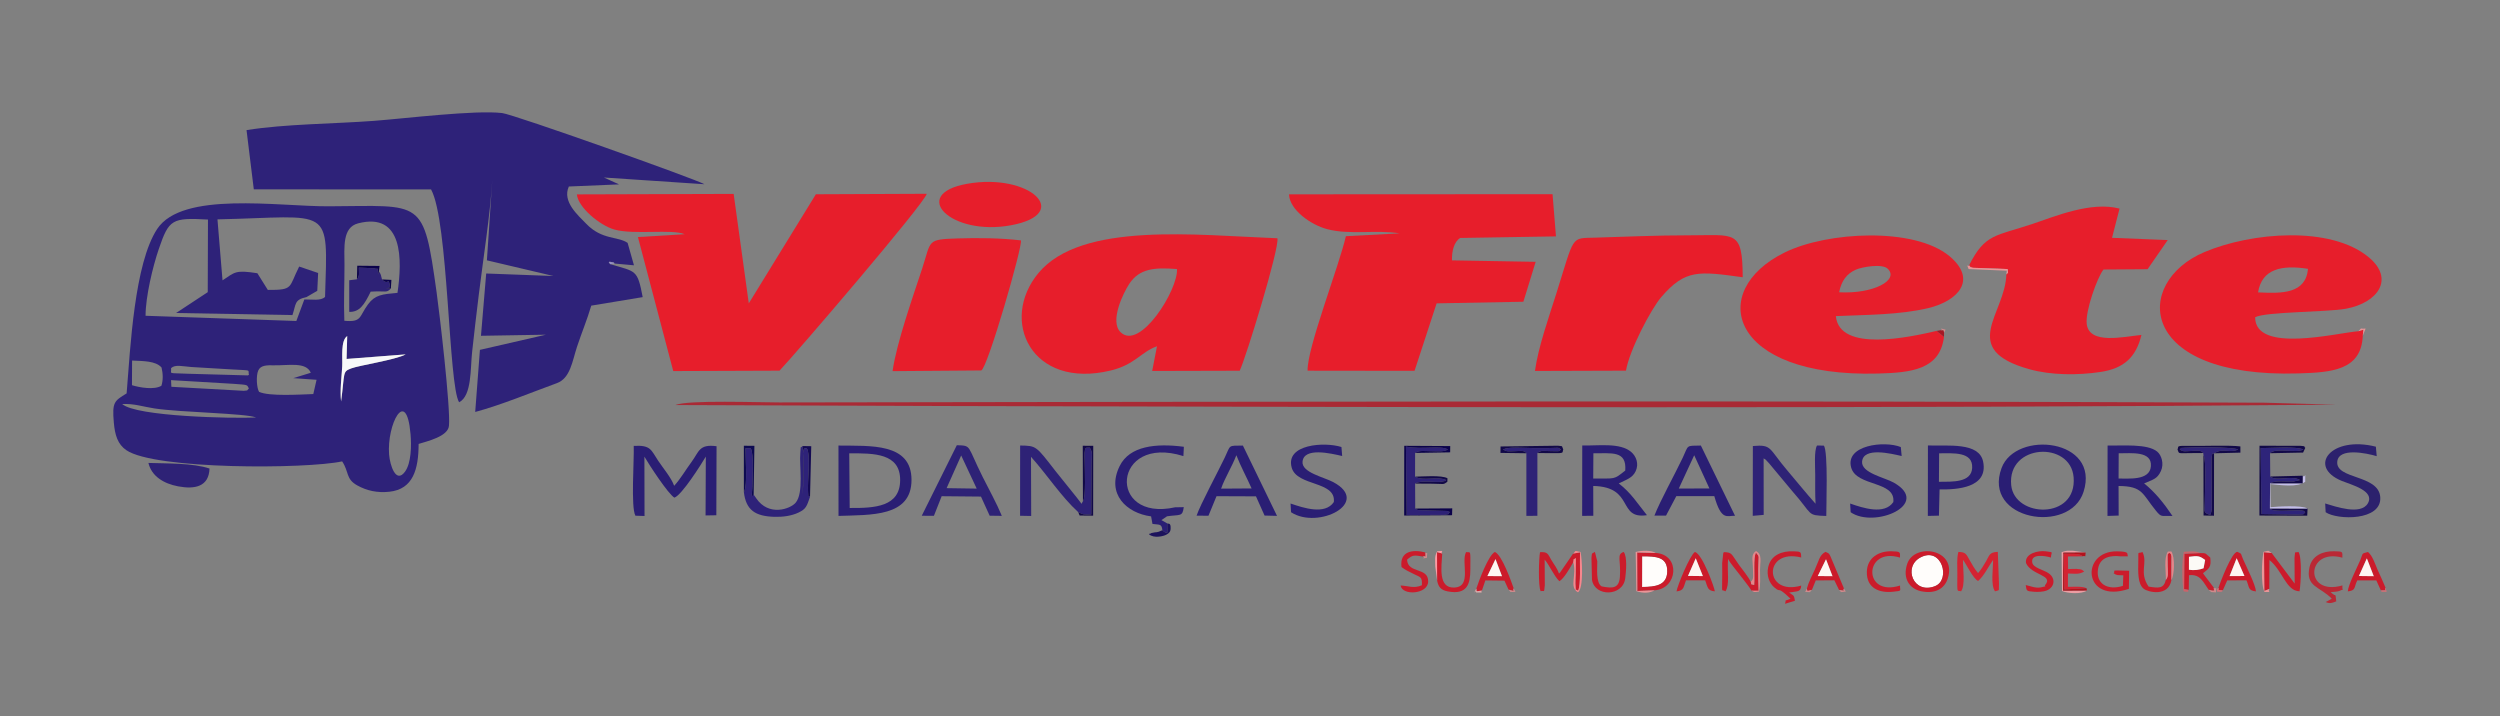 <?xml version="1.0" encoding="UTF-8"?>
<!DOCTYPE svg PUBLIC "-//W3C//DTD SVG 1.1//EN" "http://www.w3.org/Graphics/SVG/1.1/DTD/svg11.dtd">
<!-- Creator: CorelDRAW -->
<svg xmlns="http://www.w3.org/2000/svg" xml:space="preserve" width="162.56mm" height="46.567mm" version="1.1" style="shape-rendering:geometricPrecision; text-rendering:geometricPrecision; image-rendering:optimizeQuality; fill-rule:evenodd; clip-rule:evenodd"
viewBox="0 0 16256 4656.66"
 xmlns:xlink="http://www.w3.org/1999/xlink"
 xmlns:xodm="http://www.corel.com/coreldraw/odm/2003">
 <rect x="0" y="0" width="16256" height="4656.66" fill="#808080" stroke="none"/>
 <defs>
  <style type="text/css">
   <![CDATA[
    .fil15 {fill:#0B024B}
    .fil17 {fill:#0D0A51}
    .fil14 {fill:#120948}
    .fil23 {fill:#140A53}
    .fil26 {fill:#1C125C}
    .fil4 {fill:#2A1E74}
    .fil6 {fill:#2C216D}
    .fil5 {fill:#2E2276}
    .fil0 {fill:#2E2279}
    .fil7 {fill:#2E247A}
    .fil11 {fill:#302477}
    .fil33 {fill:#9790C5}
    .fil29 {fill:#A51824}
    .fil3 {fill:#A92A35}
    .fil24 {fill:#B3121C}
    .fil13 {fill:#BA2835}
    .fil18 {fill:#C3BDE9}
    .fil10 {fill:#CB1B2B}
    .fil27 {fill:#CB636A}
    .fil30 {fill:#CF8A8C}
    .fil9 {fill:#D42332}
    .fil31 {fill:#D46F76}
    .fil32 {fill:#DDA9AA}
    .fil20 {fill:#E4868A}
    .fil1 {fill:#E71E2B}
    .fil2 {fill:#E81D2A}
    .fil25 {fill:#EB9497}
    .fil22 {fill:#EB9DA3}
    .fil12 {fill:#F7F9FA}
    .fil19 {fill:#F8868D}
    .fil28 {fill:#FC9BA4}
    .fil16 {fill:#FCFAF6}
    .fil21 {fill:#FFF5F2}
    .fil8 {fill:#FFFDFB}
   ]]>
  </style>
 </defs>
 <g id="Camada_x0020_1">
  <g id="_1861338997360">
   <path class="fil0" d="M2530.13 2955.89c-16.01,-194.66 112.91,-446.2 139.36,-132.68 6.19,73.23 5.36,188.09 -36.52,244.61 -57.8,78.04 -96.89,-39.65 -102.84,-111.93zm-865.43 -241.16c-151.26,7.34 -780.95,-5.76 -870.03,-87.63 76.21,-3.86 137,17.65 210.04,28.79 170.56,26.04 595.72,31.35 659.99,58.84zm-46.51 -188.75c-20.35,19.69 1.97,9.7 -33.06,15.22l-470.78 -26.18 -2.07 -43.28 404.65 23.97c99.85,7.19 87.73,5.09 101.26,30.27zm-759.3 -181.61c68.27,3.68 153.52,1.12 191.55,45.32 9.81,40.27 10.71,83.59 -0.94,118.6 -46.51,28.51 -142.34,11.56 -191.28,-3.56l0.04 -44.89 0.63 -115.47zm825.63 203.47c-15.53,-25.95 -20.26,-103.41 -5.55,-137.99 15.55,-36.51 58.41,-35.25 104.08,-34.49 95.74,1.57 207.05,-23.76 237.91,48.53l-114.04 34.96 151.5 10.66 -21.22 92.76c-85.24,2.89 -287.13,16.3 -352.68,-14.43zm-462.74 -117.66c-139.27,-6.46 -104.6,4.47 -109.43,-36.48 26.61,-25.11 72.41,-11.82 131.68,-7.3l263.84 15.69c135.56,8.32 102.54,-1.07 110.58,35.71 -2.35,1.31 -5.71,2.66 -7.45,3.11l-389.22 -10.73zm996.08 180.18c-8.1,-73.01 3,-153.83 7.34,-227.54 3.23,-54.7 -11.54,-169.08 32.52,-197.47l-4.22 148.7 384.34 -29.68c-66.18,35.87 -301.6,71.09 -354.05,91.04 -58.34,22.17 -40.44,24.2 -65.93,214.95zm21.19 -524.55c-4.93,-124.58 1.24,-241.21 0.91,-364.56 -0.28,-112.75 -15.29,-242.4 89.01,-269.09 292.82,-74.91 287.25,236.1 255.71,452.04 -99.97,9.03 -145.61,12.54 -191.54,74.63 -59.33,80.19 -38.6,117.61 -154.09,106.98zm-125.47 -155.03c-28.29,27.12 -84.77,15.61 -134.63,16.19l-52 140.18 -980.43 -33.9c0.13,-124.79 46.75,-318.69 85.96,-433.86 66.03,-193.83 85.61,-204.76 319.86,-191.74l-1.49 472.1 -205.88 135.5 756.68 13.42c24.49,-72.95 11.31,-99.71 91.46,-117.05l69.99 -40.7 5.54 -115.85 -123.25 -41.84c-69.36,136.77 -34.65,152.94 -203.96,151.86l-67.94 -108.47c-144.23,-22.49 -144.93,-7.31 -226.59,46.24l-32.85 -396.45c747.2,-16.22 718.18,-100.45 699.53,504.37zm608.45 955.82c56.01,-17.72 190.62,-48.07 197.31,-117.67 11.29,-117.23 -62.53,-741.33 -80.23,-867.6 -86.37,-616.42 -87.32,-562.66 -702.64,-559.94 -330.24,1.46 -951.6,-100.45 -1114.69,147.85 -147.73,224.97 -174.08,768.61 -198.43,1068.78 -81.69,49.41 -94.43,58.28 -83.27,188.97 7.03,82.3 25.41,141.81 81.04,180.03 185.31,127.34 1169.58,123.55 1403.53,73.01 45.95,67.79 22.4,114.15 98.27,156.23 62.62,34.74 130.64,49.61 209.32,41.14 154.87,-16.66 189.22,-147.18 189.79,-310.8z"/>
   <path class="fil0" d="M3968.54 1717.75l-10.35 -12.51c38.38,-5.06 -23.79,-3.31 16.91,-0.55 25.31,1.71 18.75,8.61 19.09,8.8l128.03 11.64 -41.27 -145.85c-63.7,-43.51 -167.27,-18.57 -268.2,-123.32 -53.85,-55.88 -158.85,-144.84 -113.92,-243.24l326.42 -13.75 -98.55 -44.78 653.83 43.8c-55.32,-33.3 -1238.13,-453.54 -1315,-462.81 -173.97,-20.97 -631.88,35.31 -831.65,50.49 -260.17,19.79 -580.98,20.07 -830.89,60.41l47.3 385.03 1152.62 0.62c113.61,204.9 112.73,1274.1 182.35,1383.89 83.27,-41.51 72.87,-219.21 84.48,-326.02 13.56,-124.6 28.31,-249.46 43.61,-374.03 29.42,-239.81 73.34,-513.04 87.55,-744.44l-34.93 521.61 432.6 101.97 -437.18 -16.3 -33.92 405.04 422.48 -7.11 -429.38 98.62 -30.62 403.83c169.53,-45.59 363.43,-126.25 531.63,-187.64 87.09,-31.79 100.17,-144.74 130.24,-235.89 30.12,-91.29 65.84,-176.16 92.84,-267.93l334.37 -55.32c-34.65,-182.19 -43.11,-163.76 -210.49,-214.26z"/>
   <path class="fil1" d="M4452.25 1522.87l-304.21 18.48 229.72 871.45 690.9 -2.6c103.44,-108.26 942.27,-1086.23 957.53,-1150.2l-721.11 3.17 -436.14 709.42 -98.38 -711.78 -1019.53 3.13c7.11,83.53 149.17,202.67 245.59,229.05 128.36,35.11 372.35,-5.09 455.63,29.88z"/>
   <path class="fil1" d="M9101.07 1517.31l-349.65 18.54c-45.11,197.94 -252.86,726.99 -248.96,874.53l695.47 0.91 143.55 -438.76 564.1 -10.51 79.9 -259.57 -544.16 -9.48c-1.5,-58.04 12.35,-120.29 53.51,-145.69l622.66 -10.15 -22.28 -274.5 -1713.57 0.95c3.12,100.49 142.1,198.72 247.73,226.4 150.07,39.32 315.66,2.78 471.7,27.33z"/>
   <path class="fil1" d="M7653.3 1749.46c8.18,134.15 -240.39,533.24 -366.69,410.81 -73.34,-71.07 18.12,-256.72 56.49,-314.72 66.4,-100.38 165.24,-107.5 310.2,-96.09zm-130.01 501.87l-31.32 160.77 569.14 -1.51c40.58,-85.31 258.99,-795.48 245.15,-861.32 -521.43,-19.42 -1273.25,-110.42 -1553.32,225.36 -256.53,307.56 -47.63,758.77 468.76,634.64 159.39,-38.31 194.95,-119.43 301.59,-157.94z"/>
   <path class="fil1" d="M11958.8 1900.43c14.87,-77.01 52.06,-122.02 108.45,-146.88 40.04,-17.65 171.36,-41.2 207.68,-6 75.79,73.42 -93.53,165.09 -316.13,152.88zm681.84 290.06l-48.25 -38.89c-175.57,41.07 -632.43,141.16 -654.87,-96.23 198.1,-8.52 414.15,-7.76 599.72,-51.72 193.82,-45.94 323.93,-184.23 138.53,-338.38 -227.79,-189.4 -792.3,-160.82 -1071.5,-23.37 -508.15,250.13 -362.76,813.45 607.71,787.03 217.84,-5.93 402.14,-25.91 428.66,-238.44z"/>
   <path class="fil1" d="M14682.8 1901.04c24.98,-153.78 154.81,-179.41 324.76,-153.07 -14.61,162.26 -168.23,161.26 -324.76,153.07zm680.95 282.11l4.08 -39.69 -32.75 10.25c-138.8,10.36 -670.97,146.86 -671.24,-90.71 62.44,-36.14 468.46,-33.03 589.76,-55.42 209.87,-38.75 318.76,-194.33 148.44,-335.28 -248.8,-205.88 -761.8,-162.5 -1067.5,-33.45 -468.33,197.7 -438.52,821.38 611.08,789.18 215.38,-6.61 408.69,-19.69 418.13,-244.88z"/>
   <path class="fil1" d="M12803.69 1725.42c17.2,16.69 -3.48,7.25 25.44,15.82l99.12 3.55c42.22,1.39 84.58,2.25 126.72,4.79 3.08,39.61 4.57,16.5 -9,35.45 -5.95,255.55 -316.16,486.6 151.37,616.2 139.9,38.78 311.35,39.84 461.82,17.25 152.91,-22.96 231.3,-97.95 265.39,-240.71 -115.93,11.33 -339.79,65.35 -355.87,-71.57 -9.74,-82.92 68.3,-303.07 109.16,-353.7l286.6 -2.06 131 -189.54 -362.2 -14.58 48.95 -190.05c-185.09,-48.28 -417.12,49.81 -566.91,99.97 -237.95,79.68 -307.55,61.74 -411.59,269.18z"/>
   <path class="fil2" d="M9980.8 2412.06l591.97 -1.94c21.82,-132.53 163.15,-401.41 229.38,-478.37 157.02,-182.47 244.9,-168.02 529.63,-128.97 -1.6,-312.56 -47.47,-272.37 -354.64,-272.62 -203.46,-0.17 -403.92,9.13 -606.47,15.1 -159.05,4.69 -130.47,-19.36 -251.63,365.93 -46.99,149.39 -116.5,344.13 -138.24,500.87z"/>
   <path class="fil1" d="M5803.84 2413.3l576.59 -4.51c40.05,-10.99 270.56,-810.24 257.96,-845.7 -131.09,-15.64 -280.14,-17.04 -412.32,-12.8 -203.19,6.52 -169.58,12.68 -229.66,195.79 -58.08,177.04 -166.99,484.1 -192.57,667.22z"/>
   <path class="fil3" d="M5068.66 2616.79c-125.26,0.33 -600.93,-17.68 -676.5,17.02l1800.88 6.39c2974.94,7.45 6022.43,16.56 9000.05,-8.83l-468.04 -12.88c-3220.81,-14.14 -6435.85,-6.5 -9656.39,-1.7z"/>
   <path class="fil1" d="M6287.7 1195.26c-377,67.84 -104.87,342.37 286.94,269.36 404.56,-75.4 119.56,-342.53 -286.94,-269.36z"/>
   <path class="fil4" d="M4190.12 2969.17c28.93,50.18 154.66,243.58 195.1,266.67 47.99,-16.04 174.65,-216.9 204.31,-266.88l-1.67 382.66 70.03 -1.25 1.46 -448.84c-114.37,-15.37 -113.32,35.3 -161.98,101.18 -40.06,54.24 -72.05,110.89 -113.72,156.27 -17.75,-51.18 -72.43,-115.86 -104.06,-163.21 -46.79,-70.09 -46.8,-102.66 -158.81,-96.39 3.41,93.08 -19.61,398.68 10.91,453.97l59.3 1.81 -0.87 -385.99z"/>
   <path class="fil5" d="M11467.77 2980.65c27.64,17.77 3.24,-0.44 23.63,19.25 2.64,2.55 9.93,10.59 12.29,13.28l150.34 180.27c138.27,156.52 90.81,156.93 221.2,161.59 -0.9,-41.92 13.56,-425.44 -16.25,-457.48l-44.08 -0.74c-19.97,33.8 -11.67,138.84 -11.68,191.35 -0.01,62.51 -1.12,124.91 2.25,187.31 -63.88,-70.85 -119.11,-140.87 -182.69,-215.25 -124.05,-145.14 -98.49,-171.21 -225.03,-159.97l-0.73 453.87 71.14 -6.18 -0.39 -367.3z"/>
   <path class="fil4" d="M13077.58 3154.31c-26.14,-269.42 386.28,-288.67 405.93,-51.21 23.07,278.77 -385.18,264.9 -405.93,51.21zm470.4 44.08c110.56,-345.63 -441.08,-403.5 -533.02,-154.97 -125.66,339.62 443.61,434.5 533.02,154.97z"/>
   <path class="fil4" d="M5525.05 3303.04l-2.94 -355.17c160.57,-1.16 331.33,-1.22 331.02,173.34 -0.31,174.31 -163.85,183.18 -328.08,181.83zm-72.7 51.56c210.57,-7.54 474.36,7.76 474.64,-233.83 0.28,-242.95 -267.64,-220.55 -474.95,-223.63l0.31 457.46z"/>
   <path class="fil5" d="M7010.86 3330c38.14,18.47 35,16.09 85.28,15.05l1.76 -334.06c0.42,-46.74 9.35,-69.76 -11.98,-100.5l-22.04 0.65c-4.45,7.32 -7.29,-7.11 -11.67,33.15 -1.25,11.4 0.15,32.05 0.34,44.53 0.91,61.07 9.69,244.24 -10.88,270.48 -15.26,21.17 4.24,30.07 -42.64,-27.36l-133.39 -166.02c-130.97,-168.33 -125.02,-167.19 -232.32,-169.04l-0.35 456.77 72.31 1.43 -1.24 -384.69c102.42,113.79 195.87,258.35 306.82,359.61z"/>
   <path class="fil4" d="M10360.84 2947.36c116.66,1.8 217.44,-20.69 207.21,112.44 -78.68,62.25 -61.45,50.22 -208.3,51.63l1.09 -164.07zm164.95 195.92c51.44,-25.36 89.06,-35.43 109.65,-78.77 23.52,-49.54 2.54,-98.65 -27.97,-124.99 -73.66,-63.64 -217.41,-39.89 -319.02,-42.94l-0.65 457.83 72.56 -0.68 -0.54 -193.81c270.38,5.72 154.98,218.81 349.27,189.93 -63.86,-79.02 -102.05,-143.79 -183.3,-206.57z"/>
   <path class="fil4" d="M13776.57 2947.47c82.02,0.45 217.65,-16.9 209.39,84.87 -7.75,95.38 -149.46,77.87 -210.19,79.33l0.8 -164.2zm165.41 195.81c56.35,-25.67 84.32,-26.52 109.07,-80.37 21.95,-47.74 3.51,-103.34 -23.52,-125.95 -63.91,-53.5 -226.32,-37.64 -323.2,-40.1l-0.65 457.91 72.7 -2.39 -0.67 -192.32c158.37,1.25 152.9,50.25 242.51,160.25 38.18,46.84 34.86,31.69 108.12,34.75 -56.82,-84.42 -112.92,-154.08 -184.36,-211.78z"/>
   <path class="fil4" d="M11016.4 2960.24l98.95 216.02 -199.05 0.26 100.1 -216.28zm-116.43 265.99l247.15 -0.03c46.03,162.32 82.14,126.25 134.65,127.45l-222.07 -456.61c-100.28,1.91 -77.84,-5.44 -117.92,79.16 -52.55,110.89 -144.22,275.08 -184.11,376.32l75.48 0.21 66.82 -126.5z"/>
   <path class="fil4" d="M7940.19 3177.31c23.87,-69.74 70.97,-142.83 99.02,-217.27 29.12,74.44 68.65,146.69 99.22,215.92l-198.24 1.35zm-29.89 49.05l256.55 1.03 55.84 124.95 80.91 2 -221.74 -457.16c-99.42,1.57 -77.51,-6.92 -117.62,77.38 -45.99,96.6 -158.98,305.47 -183.5,378.35l77.21 0.62 52.35 -127.17z"/>
   <path class="fil5" d="M6250.05 2961.75l100.9 215.37 -195.67 -3.02 94.77 -212.35zm-126.99 264.78l255.58 2.46 56.51 124.27 79.2 1.13c-34.39,-83.2 -83.88,-171.79 -124.21,-252.45 -104.48,-208.9 -70.4,-203.79 -168.51,-207.02l-228.08 458.74 79.26 0.12 50.25 -127.25z"/>
   <path class="fil4" d="M12608.94 2947.57c89.99,0.39 220.71,-13.28 214.84,95.11 -5.22,96.62 -128.39,89.34 -216.06,90.15l1.22 -185.26zm2.93 234.56c113.91,2.63 317.37,-10.28 283.35,-180 -25.76,-128.47 -228.24,-101.17 -359.1,-105.57l-0.57 458.09 72.18 -1.77 4.14 -170.75z"/>
   <path class="fil4" d="M7558.16 3447.59c7.94,5.71 13.91,17.8 32.17,15.31l-0.47 -59.54 -37.9 -21.47 36.53 -24.77c86.77,-12.71 100.57,4.71 108.79,-59.52l-56.21 0.99c-444.94,98.34 -407.97,-478.17 53.91,-332.98l2.97 -60.56c-181.26,-23.71 -352.86,-5.86 -417.44,125.31 -89.13,181.07 45.36,306.65 204.48,327.29l8.78 49.03c43.52,6.71 60.48,-3.31 64.39,40.91z"/>
   <path class="fil4" d="M8394.85 3330.67c175.18,114.98 524.68,-61.98 274.64,-195.8 -61.2,-32.73 -206.01,-62.17 -199.91,-132.51 8.35,-96.38 185.53,-53.92 257.65,-37.2l-4.62 -58.49c-110.75,-35.19 -365.17,-18.21 -323.71,133.48 33.89,123.96 289.67,85.55 274.17,224.38 -57.93,85.74 -198.97,37.49 -281.41,9.56l3.19 56.58z"/>
   <path class="fil4" d="M12033.62 3330.67c154.67,107.49 527.36,-51.8 281.04,-192.18 -59.12,-33.68 -213.92,-63.04 -206.59,-137.98 9.35,-95.45 189.88,-50.67 257.29,-35.27l-5.6 -58.38c-107.41,-43.07 -362.74,-12.32 -322.9,132.99 34.55,126.05 290.26,84.85 274.22,224.68 -57.71,85.16 -197.77,38.49 -280.75,9.62l3.29 56.52z"/>
   <path class="fil6" d="M15122.29 3330.67c75.2,51.7 366.16,57.58 355.13,-98.19 -10.46,-147.97 -291.84,-114.11 -279.49,-231.57 9.69,-92.1 190.01,-54.58 256.42,-34.85l-5.41 -61.52c-291.89,-74.11 -447.76,129.65 -221.84,222.45 60.45,24.84 218.13,64.1 169.24,146.57 -46.49,78.44 -210.72,20.15 -277.06,0.16l3.01 56.95z"/>
   <path class="fil0" d="M4900.56 3216.22c-20.36,31.07 -8.42,-24.15 -8.16,-50.09 0.5,-49.36 10.92,-218.73 -11.13,-251.71l-33.96 0.41c-0.69,62.93 15.38,237.36 -10.32,285.58 13.85,116.03 73.09,156.57 199.21,160.25 54.96,1.6 111.07,-6.49 155.48,-27.45 50.38,-23.77 54.35,-42 75.44,-102.65 -18.61,-18.87 -8.11,18.99 -12.81,-31.72 -5.41,-58.45 19.77,-246.52 -9.27,-286.31 -22.53,9.74 -13.62,-5.15 -21.75,21.5 -3.98,13.04 5.47,208.53 -7.09,280.85 12.76,-57.06 11.61,-252.01 1.8,-314.61 -19.08,24.85 -7.32,-20.94 -13.95,44.27 -8.03,79.05 24.24,260.96 -31.02,324.97 -34.52,39.97 -174.45,90.93 -256.45,-30.14l-16.02 -23.15z"/>
   <path class="fil5" d="M965.04 3010.19c20.38,85.36 97.36,134.13 193.57,152.32 109.05,20.61 199.92,1.67 203.74,-115.93 -107.18,-36.33 -278.1,-32.25 -397.31,-36.39z"/>
   <path class="fil5" d="M2320.87 1816.15l-50.09 6.11 0.05 205.8c66.85,1.66 97.88,-45.75 139.56,-131.72 105.33,-6.11 101.28,10.83 131.26,-20.68l-30.51 -0.48c34.62,-7.21 15.69,-5.15 25.41,-10.6 -13.06,-74.55 -6.82,-1.84 -52.59,-47.62 -1.51,-6.3 -5.49,-23.8 -7.34,-28.78 -6.94,-18.57 -5.66,-12.36 -13.27,-22.3l-2.96 19.1c-11.36,-61.59 4.75,-28.06 -26.32,-40.32l-101.13 -4.84c0.5,38.4 6.32,52.21 -12.07,76.33z"/>
   <path class="fil5" d="M9202.35 3306.99l-0.67 -162.8c47.23,-25.96 126.87,-2.98 177.05,-12.74 35.64,-6.94 18.05,-6.54 24.67,-10.21 -58.66,-26.31 -147.35,9.13 -202.11,-21.81l0.37 -154.32c31.46,-18.19 56.61,-11.54 99.92,-11.26 43.59,0.27 83.14,6.09 113.74,-11.03 -46.78,-28.36 -166.24,1.74 -273.27,-18.76l4.61 445.24 243.53 -1.22c51.88,-8.87 14.4,0.03 37.2,-17.41 -2.7,-1.51 -6.48,-7.09 -8.12,-4.46 -1.65,2.67 -6.15,-3.3 -8.54,-3.82l-185.6 -5.35c-17.95,-3.74 -14.63,-5.09 -22.78,-10.05z"/>
   <path class="fil7" d="M14759.91 3306.42l0.9 -163.69c34.13,-19.94 103.47,-9.14 152.58,-11.48l41.84 -10.01c-50.02,-33.2 -155.63,10.64 -193.12,-22.79l-1.32 -151.39c37.58,-39.06 168.22,2.75 216.55,-24.24 -44.86,-21.85 -214.67,-9.17 -277.98,-9.02l5.65 428.76 230.15 3.83c60.06,-0.93 39.04,-2.69 54.54,-15.72 -13.1,-9.45 -1.4,-12.08 -54.46,-12.59 -39.19,-0.36 -161.55,11.64 -175.33,-11.66z"/>
   <path class="fil5" d="M9925.1 2947.27l0.01 407.31 71.57 -0.77 0.05 -408c23.5,-19.14 38.37,-13.54 76.48,-12.74 81.58,1.73 57.39,2.89 76.69,-10.25 -25.5,-16.55 -1.74,-10.3 -87.63,-9.19 -33,0.43 -66.27,0.01 -99.28,-0.26 -66.3,-0.56 -151.24,-9.82 -190.9,9.45 30.6,16.77 37.54,11.66 80.91,10.78 26.21,-0.53 60.84,-7.81 72.1,13.67z"/>
   <path class="fil8" d="M12486.15 3625.46c-112.84,61.4 -44.62,241.65 96.07,185.91 105.27,-41.71 43.59,-261.9 -96.07,-185.91z"/>
   <path class="fil9" d="M12751.88 3844.88c28.78,-40.68 11.11,-148.59 12.18,-204.6 26.11,34.93 63.01,117.64 98.05,137.79 39.37,-34.06 66.42,-93.02 97.66,-137.21 0.61,55.75 -16.84,164.56 12.57,204.13 33.49,-10.77 22.85,3.75 25.74,-49.91l-7.56 -206.71c-55.35,2.15 -53.97,22.39 -75.84,60.12 -18.08,31.17 -31.69,54.32 -52.57,78.03 -24.38,-29.28 -37.45,-53.68 -55.79,-85.99 -20.72,-36.46 -23.61,-51.05 -72.11,-51.7 -11.7,43.87 -6.56,92.59 -6.78,138.72 -0.66,140.36 -3.77,108.47 24.45,117.33z"/>
   <path class="fil8" d="M10677.37 3816.77c88.99,-0.04 162.1,-11.49 163.71,-100.38 1.75,-96.5 -73.25,-98.95 -163.42,-99.14l-0.29 199.52z"/>
   <path class="fil10" d="M10229.72 3655.38c8.19,-24.27 -10.52,-8.49 17.22,-26.96 -0.09,36.62 -0.76,73.39 -1.43,110.12 -0.26,13.73 -2.46,44.23 -1.66,55.8 5.28,77.1 -2.44,22.54 16.77,47.73 20.36,-36.73 10.44,-183.69 13.17,-250.42l-44.86 8.15 -85.49 124.08c-0.93,-1.9 -4.19,4.24 -6.26,6.4 -11.6,-36.3 -31.89,-58.39 -51.48,-91.98 -20.51,-35.13 -20.93,-51.23 -72.05,-47.81 -7.85,42.9 -12.37,224.33 4.46,253.56 26.33,-6.91 20.69,16.69 26.74,-37.95l-0.97 -167.55c32.82,38.82 59.9,105.94 95.8,140.87 29.97,-17.64 70.24,-87.84 90.04,-124.04z"/>
   <path class="fil10" d="M14771.25 3595.56l-49.77 -4.78 2.1 251.95 32.37 -13.54 0.79 -187.54c86.41,69.25 107.73,201.77 195.71,203.04 8.85,-48.9 16.62,-223.35 -6.94,-255.7 -26.31,7.74 -20.1,-13.15 -25.65,37.96l1.01 167.87 -149.62 -199.26z"/>
   <path class="fil11" d="M14326.44 2945.72l1.22 13.22c20.09,35.3 9.25,233.27 8.5,305.75 -0.62,60.98 -13.47,69.46 36.15,83.42 13.52,-34.13 9.66,-40.82 9.33,-83.56l-0.82 -286.62c7.92,-53.57 1.95,-15.79 15.86,-29.54l1.82 -0.9c57.68,-37.34 97.02,2.31 154.88,-24.67 -32.78,-17.5 -300.79,-15.82 -346.8,-11.67 -53.6,4.82 -8.83,-4.31 -33.58,11.67 25.88,16.87 34.35,11.01 78.13,9.52 31.21,-1.07 59.71,-8.06 75.31,13.38z"/>
   <path class="fil10" d="M12486.15 3625.46c139.66,-75.99 201.34,144.2 96.07,185.91 -140.69,55.74 -208.91,-124.51 -96.07,-185.91zm179.41 135.12c60.4,-193.69 -216.92,-231.78 -263.66,-95.46 -33.2,96.79 15.65,163.59 89.45,179.24 92.61,19.64 153.39,-17 174.21,-83.78z"/>
   <path class="fil10" d="M11389.3 3840.83l45.89 0.59c-1.96,-46.03 -2.59,-89.9 -2.34,-135.95 0.52,-97.47 11.39,-80.61 -14.79,-111.76 -18.93,33.25 -6.72,141.42 -11.64,209.94 -39.2,-10.51 -10.43,0.4 -22.59,-20.35 -13.69,-31.26 -53.35,-78.27 -76.35,-110.34 -52.14,-72.76 -42.58,-81.17 -98.85,-82.86 -1.32,2.87 -2.93,6.46 -3.57,8.76l-6.81 62.2c-0.01,22.09 0.57,44.32 0.53,66.45 -0.27,149.43 -8.16,98.12 20.86,117.61 28.9,-45.04 9.95,-125.64 16.98,-211.03 10.09,23.36 54.08,74.18 74.22,101.26 23.91,32.16 57.52,71.57 78.46,105.48z"/>
   <path class="fil10" d="M13804.09 3809.42c-97.91,31.76 -180.48,-12.38 -161.03,-114.67 14.23,-74.91 87.05,-84.25 145.15,-77.13l48.43 -0.35c-8.35,-17.07 15.24,-30.96 -70.68,-32.22 -241.1,-3.57 -221.55,344.94 76.81,243.92l1.89 -117.79c-141.09,-3.45 -80.89,-3.03 -101.27,16.33 23.28,15.51 22.67,11.37 63.19,13.48l-2.49 68.43z"/>
   <path class="fil12" d="M2217.86 2610.36c25.49,-190.75 7.59,-192.78 65.93,-214.95 52.45,-19.95 287.87,-55.17 354.05,-91.04l-384.34 29.68 4.22 -148.7c-44.06,28.39 -29.29,142.77 -32.52,197.47 -4.34,73.71 -15.44,154.53 -7.34,227.54z"/>
   <path class="fil10" d="M10677.66 3617.25c90.17,0.19 165.17,2.64 163.42,99.14 -1.61,88.89 -74.72,100.34 -163.71,100.38l0.29 -199.52zm81.46 221.2c150.82,-10.58 169.7,-231.36 8.08,-242.96l-121.69 -3.07 0.86 250.43 112.75 -4.4z"/>
   <path class="fil10" d="M9724.28 3635.33l42.21 111.15 -94.79 -0.79 52.58 -110.36zm-124.46 191.65c-0.37,25.96 2.68,16.04 36.14,13.12l22.34 -65.99 124.12 1.5 26.74 58.52c52.01,14.55 24.22,6.89 33.41,-8.72 -15.6,-43.3 -75.32,-215.49 -122.09,-236.42 -42.86,19.7 -107.04,196.09 -120.66,237.99z"/>
   <path class="fil10" d="M14543.68 3629.67l50.57 115.79 -96.58 0.43 46.01 -116.22zm-118.71 192.7c10.68,18.54 -20,11.75 28.77,16.17l28.57 -64.48 125 -0.63c20.06,45.62 8.96,66.27 61.69,72.1 -2.03,-41.56 -59.82,-155.36 -83.59,-209.08 -18.23,-41.19 -3.59,-32.01 -36.74,-47.99 -35.87,-3.33 -111.62,198.88 -123.7,233.91z"/>
   <path class="fil10" d="M15390.23 3630.7l44.82 115.81 -96.23 -1.15 51.41 -114.66zm91.11 208.19c52.99,-2.16 18.99,3.84 30.24,-17.85 -16.44,-40.68 -35.78,-80.25 -53.52,-120.68 -15.7,-35.76 -30.87,-86.73 -60.6,-111 -45.92,11.17 -29.96,6.69 -51.03,55.06 -24.16,55.51 -77.03,158.04 -80.08,201 54.32,-5.69 38.89,-26.16 61.65,-71.57l123.67 0.18 29.67 64.86z"/>
   <path class="fil10" d="M11026.38 3630.07l46.43 115.81 -96.73 -1.12 50.3 -114.69zm-124.86 215.62c49.94,-6.46 44.02,-26.44 61.5,-72.16l124.69 -0.14c17.16,46.48 15.12,67.93 62.91,71.67 -1.13,-19.41 -79.71,-241.55 -129.4,-256.22 -33.51,21.78 -116.11,224.08 -119.7,256.85z"/>
   <path class="fil10" d="M11873.42 3636.5l42.17 109.98 -95.72 -0.85 53.55 -109.13zm-124.21 189.96c1.1,23.97 5.5,14.96 32.72,9.02l24.84 -61.33 120.96 -0.89 30.46 62.69c52.08,8.82 19.7,4.78 32.12,-9.03l-77.79 -185.29c-19.62,-48.04 -17.98,-41.46 -42.5,-53.2 -39.94,21.03 -41.96,55.99 -69.08,114.99 -20.27,44.08 -40.22,80.97 -51.73,123.04z"/>
   <path class="fil13" d="M15231.31 3806.55c-249.97,72.72 -237.77,-246.07 -0.29,-180.42 0.49,-40.1 5.39,-40.34 -53.83,-41.65 -73.82,-1.64 -143.55,28.57 -159.93,103.52 -28.23,129.16 68.68,125.21 144.86,204.86l-39.69 22.04c29.49,12.32 42.71,4.99 68.91,-4.62 -9.38,-65.62 5.81,-19.5 -36.7,-59.98 12.38,-1.06 49.16,-3.03 59.46,-8.66 31.41,-17.17 15.29,12.81 17.21,-35.09z"/>
   <path class="fil10" d="M14233.5 3620.65c59.01,-8.09 68.68,-6.12 105.21,20.42l-10.24 53.84c-27.13,10.3 -58.12,15.7 -95.18,9.5l0.21 -83.76zm-1.45 215.26l1.54 -95.5c74.89,-9.53 93.71,47.49 127.83,94.45 54.5,15.43 28.55,-1.54 34.28,-12.66l-66.16 -87.63c-0.85,-4.03 -3.58,-4.65 -5.26,-7.06 37.45,-31.04 55.98,-35.44 47.73,-102.05 -31.15,-24.14 -22.55,-30.61 -65.28,-29.16l-103.39 3.49 -1.55 231.53 30.26 4.59z"/>
   <path class="fil10" d="M11712.42 3807.67c-243.47,70.89 -248.49,-244.74 -0.23,-182.75 -0.64,-38.72 -1.68,-38.24 -51.7,-40.16 -72.73,-2.8 -144.72,23.54 -162.76,101.78 -13.24,57.39 8.89,106.91 38.77,132.34 51.75,44.03 8.96,-18.07 106.02,73.98 -44.97,22.54 -25.38,-4.58 -35.15,33.25l64.13 -19.94c-6.83,-40.26 -8.24,-31.15 -38.23,-53.03 51.81,-10.57 75.88,0.1 79.15,-45.47z"/>
   <path class="fil10" d="M10370.85 3588.88c-25.54,15.15 -17.6,3.27 -22.5,38.12l3.32 143.1c17.71,112.37 201.28,109.54 216.27,-9.77 5.67,-45.12 14.1,-139.06 -9.7,-171.27 -48.56,14.23 -17.62,54.6 -24.88,160.36 -5.17,75.32 -44.07,78.5 -118.48,63.66 -40.11,-23.14 -27.66,-123.33 -28.7,-163.23l-15.33 -60.97z"/>
   <path class="fil10" d="M9377.94 3599.07l-33.82 -9.2 0.47 183.98c8.08,44.46 25.85,63.53 70.28,71.92 126.57,23.86 145.28,-50.47 145.88,-140.25 0.96,-142.33 2.69,-108.83 -27.67,-115.72 -35.1,62.87 40.93,226.37 -77.14,230.74 -106.33,3.93 -82.35,-134.65 -78,-221.47z"/>
   <path class="fil10" d="M14119.26 3772.99l0.5 -155.14c-5.79,-25.72 -1.53,-8.75 -12.01,-23.87 -11.89,16.48 -15.09,-23.82 -12.48,89.47 0.88,38.11 7.02,64.44 -11.92,86.92 -14.68,58.15 -45.36,54.14 -112.11,44.02 -64.43,-93.48 -3.95,-152.25 -39.87,-224.93 -33.03,14.64 -26.07,-16.64 -27.29,59.96 -1.07,66.7 -5.66,148.42 36.38,179.85 28.18,21.07 158.36,52.95 178.8,-56.28z"/>
   <path class="fil10" d="M9252.87 3619.03c20.47,-9.79 16.22,19.54 15.77,-26.74 -83.9,-22.11 -168.75,-7.79 -155.46,94.65 25.69,20.16 43.12,27.17 83.11,47.07 41.44,20.62 51.55,16.47 49.34,71.49 -53.22,23.49 -88.61,3.29 -138.64,1.68 11.37,68.48 177.53,57.04 179.44,-24.88 2.26,-97.01 -131.81,-49.48 -137.31,-142.97 36.87,-32.21 44.64,-29.74 103.75,-20.3z"/>
   <path class="fil10" d="M13172.14 3804.24c5.35,39.69 4.39,39.67 54.24,43.65 23.89,1.91 58.71,0.4 78.85,-6.97 52.86,-19.33 65.1,-76.85 17.78,-111.98 -31.1,-23.09 -101.03,-35.27 -108.2,-69.86 -12.85,-62.03 87.14,-44.78 121.26,-33.66 1.21,-40.12 22.37,-32.66 -32.91,-40.55 -49.21,-7.03 -138.7,13.71 -129.21,76.5 35.72,79.29 177.13,76.82 126.66,139.99 -14.34,14.15 21.94,6.82 -30.81,18.03 -33.59,7.13 -70.24,-9.74 -97.66,-15.15z"/>
   <path class="fil10" d="M12354.82 3807.31c-243.82,78.51 -236.9,-254.15 -0.17,-181.64 0.41,-37.39 4.89,-39.37 -54.48,-41.09 -83.12,-2.41 -158.22,41.66 -161.11,131.75 -3.58,111.44 85.51,140.91 171.31,131.16 59.83,-6.81 43.87,-2.59 44.45,-40.18z"/>
   <path class="fil14" d="M15004.81 3306.52l-244.9 -0.1c13.78,23.3 136.14,11.3 175.33,11.66 53.06,0.51 41.36,3.14 54.46,12.59 -15.5,13.03 5.52,14.79 -54.54,15.72l-230.15 -3.83 -5.65 -428.76c63.31,-0.15 233.12,-12.83 277.98,9.02 -48.33,26.99 -178.97,-14.82 -216.55,24.24l214.81 -4.33 14.43 -30.94c-21.66,-15.82 21.51,-6.17 -32.96,-13.15l-264.83 -0.21 -0.58 453.84 310.83 0.94 2.32 -46.69z"/>
   <path class="fil15" d="M9202.35 3306.99c8.15,4.96 4.83,6.31 22.78,10.05l185.6 5.35c2.39,0.52 6.89,6.49 8.54,3.82 1.64,-2.63 5.42,2.95 8.12,4.46 -22.8,17.44 14.68,8.54 -37.2,17.41l-243.53 1.22 -4.61 -445.24c107.03,20.5 226.49,-9.6 273.27,18.76 -30.6,17.12 -70.15,11.3 -113.74,11.03 -43.31,-0.28 -68.46,-6.93 -99.92,11.26l227.83 -3.79 0.42 -40.83 -298.93 -1.7 -0.44 453.4 311.28 -2 1.32 -44.65 -240.79 1.45z"/>
   <path class="fil9" d="M13567.24 3824.51c-29,-13.58 -79.38,-8.01 -120.83,-9.04l0.26 -86.33c46.04,0.68 68.83,7.91 105.76,-12.66 -17.56,-12.35 -8.28,-14.03 -50.55,-17.38 -11.04,-0.87 -39.03,1.23 -54.19,1.23l-1.31 -82.09 94.65 -0.78c-10.18,-21.45 -91.15,-15.26 -122.27,-16.8l4.35 231.97 144.13 -8.12z"/>
   <path class="fil14" d="M7041.67 3259.3c20.57,-26.24 11.79,-209.41 10.88,-270.48 -0.19,-12.48 -1.59,-33.13 -0.34,-44.53 4.38,-40.26 7.22,-25.83 11.67,-33.15l22.04 -0.65c21.33,30.74 12.4,53.76 11.98,100.5l-1.76 334.06c-50.28,1.04 -47.14,3.42 -85.28,-15.05l9.44 22.14 87.74 0.81 0.67 -454.06 -68.23 -0.47 1.19 360.88z"/>
   <path class="fil14" d="M14327.66 2958.94l0.8 393.14 67.72 1.32 0.5 -405.01c-13.91,13.75 -7.94,-24.03 -15.86,29.54l0.82 286.62c0.33,42.74 4.19,49.43 -9.33,83.56 -49.62,-13.96 -36.77,-22.44 -36.15,-83.42 0.75,-72.48 11.59,-270.45 -8.5,-305.75z"/>
   <path class="fil14" d="M9925.1 2947.27c-11.26,-21.48 -45.89,-14.2 -72.1,-13.67 -43.37,0.88 -50.31,5.99 -80.91,-10.78 39.66,-19.27 124.6,-10.01 190.9,-9.45 33.01,0.27 66.28,0.69 99.28,0.26 85.89,-1.11 62.13,-7.36 87.63,9.19 -19.3,13.14 4.89,11.98 -76.69,10.25 -38.11,-0.8 -52.98,-6.4 -76.48,12.74 32.98,0.35 65.88,0.34 98.86,0.8 82.44,1.12 60.13,-2.93 69.34,-23.79 -12.55,-28.12 0.93,-19.49 -35.12,-24.69l-372.62 4.99 -0.55 41.83 168.46 2.32z"/>
   <path class="fil14" d="M14326.44 2945.72c-15.6,-21.44 -44.1,-14.45 -75.31,-13.38 -43.78,1.49 -52.25,7.35 -78.13,-9.52 24.75,-15.98 -20.02,-6.85 33.58,-11.67 46.01,-4.15 314.02,-5.83 346.8,11.67 -57.86,26.98 -97.2,-12.67 -154.88,24.67l169.39 -4.27 0 -40.36c-73.15,-9.31 -235.83,-1.97 -327.96,-3.53 -95.47,-1.61 -70.94,1.6 -80.81,23.49 12.36,27.67 -4.03,24.93 80.84,23.51 28.81,-0.48 57.63,-0.21 86.48,-0.61z"/>
   <path class="fil16" d="M14233.29 3704.41c37.06,6.2 68.05,0.8 95.18,-9.5l10.24 -53.84c-36.53,-26.54 -46.2,-28.51 -105.21,-20.42l-0.21 83.76z"/>
   <path class="fil17" d="M4836.99 3200.41c25.7,-48.22 9.63,-222.65 10.32,-285.58l33.96 -0.41c22.05,32.98 11.63,202.35 11.13,251.71 -0.26,25.94 -12.2,81.16 8.16,50.09l4.86 -317.5 -68.55 -0.27 0.12 301.96z"/>
   <path class="fil18" d="M14760.81 3142.73l-0.9 163.69 244.9 0.1c-39.56,-23.04 -198.95,-12.82 -240.61,-8.54l-1.5 -150.1c62.4,5.61 179.41,23.58 226.85,-15.63 0,-84.98 3.34,-16.48 -16.38,-39.03l-0.78 49.55 -211.58 -0.04z"/>
   <path class="fil14" d="M14760.81 3142.73l211.58 0.04 0.78 -49.55 -211.06 5.23c37.49,33.43 143.1,-10.41 193.12,22.79l-41.84 10.01c-49.11,2.34 -118.45,-8.46 -152.58,11.48z"/>
   <path class="fil19" d="M10229.72 3655.38c25.41,82.23 -29.55,162.86 30.9,195.97 37.92,-26.14 27.44,-214 16.75,-262.26 -47.39,-9.77 -25.13,-9.64 -48.44,10.71l44.86 -8.15c-2.73,66.73 7.19,213.69 -13.17,250.42 -19.21,-25.19 -11.49,29.37 -16.77,-47.73 -0.8,-11.57 1.4,-42.07 1.66,-55.8 0.67,-36.73 1.34,-73.5 1.43,-110.12 -27.74,18.47 -9.03,2.69 -17.22,26.96z"/>
   <path class="fil20" d="M11383.83 3783.3c12.16,20.75 -16.61,9.84 22.59,20.35 4.92,-68.52 -7.29,-176.69 11.64,-209.94 26.18,31.15 15.31,14.29 14.79,111.76 -0.25,46.05 0.38,89.92 2.34,135.95l-45.89 -0.59c19.44,8.43 9.7,12.12 48.69,5.73 11.1,-45.14 6.28,-93.4 6.38,-141.09 0.13,-53.85 16.34,-100.24 -26.31,-122.39 -33.45,23.39 -20.9,54.13 -20.25,100.32 0.86,59.88 8.64,81.93 -13.98,99.9z"/>
   <polygon class="fil21" points="14497.67,3745.89 14594.25,3745.46 14543.68,3629.67 "/>
   <polygon class="fil21" points="10976.08,3744.76 11072.81,3745.88 11026.38,3630.07 "/>
   <polygon class="fil21" points="15338.82,3745.36 15435.05,3746.51 15390.23,3630.7 "/>
   <path class="fil14" d="M9201.68 3144.19c37.15,0.99 73.82,0.78 110.96,1.02 78.08,0.51 70.26,9.23 98.78,-12.96l0.61 -22.04c-33.95,-22.15 -169.39,-11.33 -210.74,-10.78 54.76,30.94 143.45,-4.5 202.11,21.81 -6.62,3.67 10.97,3.27 -24.67,10.21 -50.18,9.76 -129.82,-13.22 -177.05,12.74z"/>
   <path class="fil22" d="M13570.15 3839.97l-155.44 0.92 1.32 -247.43 145.74 -0.87 -82.57 -11.56c-37.56,0.52 -37.02,-3.56 -73.85,9.5l2.63 252.35c35.17,16.52 127.89,21.86 162.17,-2.91z"/>
   <polygon class="fil21" points="9671.7,3745.69 9766.49,3746.48 9724.28,3635.33 "/>
   <polygon class="fil21" points="11819.87,3745.63 11915.59,3746.48 11873.42,3636.5 "/>
   <path class="fil23" d="M5267.12 3230.56l7.98 -329.25 -57.1 -1.04c9.81,62.6 10.96,257.55 -1.8,314.61 12.56,-72.32 3.11,-267.81 7.09,-280.85 8.13,-26.65 -0.78,-11.76 21.75,-21.5 29.04,39.79 3.86,227.86 9.27,286.31 4.7,50.71 -5.8,12.85 12.81,31.72z"/>
   <path class="fil24" d="M13570.15 3839.97l-2.91 -15.46 -144.13 8.12 -4.35 -231.97c31.12,1.54 112.09,-4.65 122.27,16.8 24.11,-8.9 15.62,17.59 20.74,-24.87l-145.74 0.87 -1.32 247.43 155.44 -0.92z"/>
   <path class="fil20" d="M14083.35 3770.37c18.94,-22.48 12.8,-48.81 11.92,-86.92 -2.61,-113.29 0.59,-72.99 12.48,-89.47 10.48,15.12 6.22,-1.85 12.01,23.87l-0.5 155.14c19.06,-33.33 25.22,-147.94 -0.5,-187.42l-22.04 0.86c-28.07,42.38 -12.07,130.73 -13.37,183.94z"/>
   <path class="fil25" d="M10759.12 3838.45l-112.75 4.4 -0.86 -250.43 121.69 3.07c-30.65,-18.16 -87.04,-17.64 -131.46,-6.34l4.66 254.78c41.86,14.53 85.99,13.78 118.72,-5.48z"/>
   <path class="fil26" d="M7558.16 3447.59c-42.53,20.02 -31.97,8.33 -71.99,18.59 -1.99,0.51 -6.42,6.03 -7.81,3.58 -1.37,-2.38 -4.9,2.7 -7.24,4.22 32.33,28.07 93.29,13.37 113.35,2.36 15.58,-8.57 26.35,-17.76 27.33,-37.58 2.19,-43.95 -15.12,-30.11 -21.94,-35.4l0.47 59.54c-18.26,2.49 -24.23,-9.6 -32.17,-15.31z"/>
   <path class="fil27" d="M14232.05 3835.91l-30.26 -4.59 1.55 -231.53 103.39 -3.49c-28.86,-15 -65.32,-11.32 -106.69,-8.09 -13.6,51.64 -12.25,203.81 -1.16,257.53 57.65,5.17 14.77,2.41 33.17,-9.83z"/>
   <path class="fil25" d="M14755.95 3829.19l-32.37 13.54 -2.1 -251.95 49.77 4.78c-28.95,-17.88 -9.94,-16.76 -52.86,-7.23 -12.14,53.21 -18.32,218.59 6.66,260.91 55.24,-0.1 17.77,2.54 30.9,-20.05z"/>
   <path class="fil15" d="M2320.87 1816.15c18.39,-24.12 12.57,-37.93 12.07,-76.33l101.13 4.84c31.07,12.26 14.96,-21.27 26.32,40.32l2.96 -19.1 4.54 -36.67 -144.87 -1.38 -2.15 88.32z"/>
   <path class="fil25" d="M13045.97 1785.03c13.57,-18.95 12.08,4.16 9,-35.45 -42.14,-2.54 -84.5,-3.4 -126.72,-4.79l-99.12 -3.55c-28.92,-8.57 -8.24,0.87 -25.44,-15.82 -8.5,15.56 -20.73,-22.46 -3.08,24.24l248.19 10.53 -2.83 24.84z"/>
   <path class="fil28" d="M9344.59 3773.85l-0.47 -183.98 33.82 9.2c-15.89,-16.73 27.51,-19.05 -32.25,-14.67 -19.45,33.03 -12.93,58.2 -13.01,99.03l11.91 90.42z"/>
   <path class="fil15" d="M2541.65 1875.66l3.4 -55.76 -61.09 -2.94c45.77,45.78 39.53,-26.93 52.59,47.62 -9.72,5.45 9.21,3.39 -25.41,10.6l30.51 0.48z"/>
   <path class="fil29" d="M12640.64 2190.49l0.39 -27.34c-4.12,-21.77 2.26,-15.55 -21.37,-15.99l-27.27 4.44 48.25 38.89z"/>
   <path class="fil30" d="M14361.42 3834.86c26.6,21.27 0.59,12.82 48.16,17.12 -0.23,-54.85 3.13,-13.79 -13.88,-29.78 -5.73,11.12 20.22,28.09 -34.28,12.66z"/>
   <path class="fil25" d="M15363.75 2183.15l18.37 -46.78c-43.26,4.11 -18.4,-10.76 -47.04,17.34l32.75 -10.25 -4.08 39.69z"/>
   <path class="fil31" d="M14453.74 3838.54c-48.77,-4.42 -18.09,2.37 -28.77,-16.17 -11.31,20.99 -13.93,-26.68 -8.71,25.42 49.98,2.34 28.15,-4.09 37.48,-9.25z"/>
   <path class="fil30" d="M9252.87 3619.03c21.07,11.03 -26.74,16.46 25.48,7.98 4.28,-56.32 1.48,-17.56 -9.71,-34.72 0.45,46.28 4.7,16.95 -15.77,26.74z"/>
   <path class="fil32" d="M9635.96 3840.1c-33.46,2.92 -36.51,12.84 -36.14,-13.12l-6.5 11.63c-8.36,35.37 -7.3,-10.44 5.9,14.06 58.7,2.26 24.01,-1.84 36.74,-12.57z"/>
   <path class="fil30" d="M9809.16 3834.13c21.64,18.84 -7.71,15.39 45.05,14.49l-11.64 -23.21c-9.19,15.61 18.6,23.27 -33.41,8.72z"/>
   <path class="fil30" d="M11958.19 3835.95c22.97,17.81 -6.75,16.13 44.07,10.76l-11.95 -19.79c-12.42,13.81 19.96,17.85 -32.12,9.03z"/>
   <path class="fil31" d="M15481.34 3838.89c9.29,4.64 -14.53,11.36 38.06,9.36l-7.82 -27.21c-11.25,21.69 22.75,15.69 -30.24,17.85z"/>
   <path class="fil30" d="M11781.93 3835.48c-27.22,5.94 -31.62,14.95 -32.72,-9.02l-11.28 22.29c49.87,2.26 21.18,6.12 44,-13.27z"/>
   <path class="fil33" d="M3968.54 1717.75l25.65 -4.26c-0.34,-0.19 6.22,-7.09 -19.09,-8.8 -40.7,-2.76 21.47,-4.51 -16.91,0.55l10.35 12.51z"/>
   <path class="fil30" d="M12641.03 2163.15l10.12 -19.82c-63,-15.33 -6.93,-3.33 -31.49,3.83 23.63,0.44 17.25,-5.78 21.37,15.99z"/>
  </g>
 </g>
</svg>
